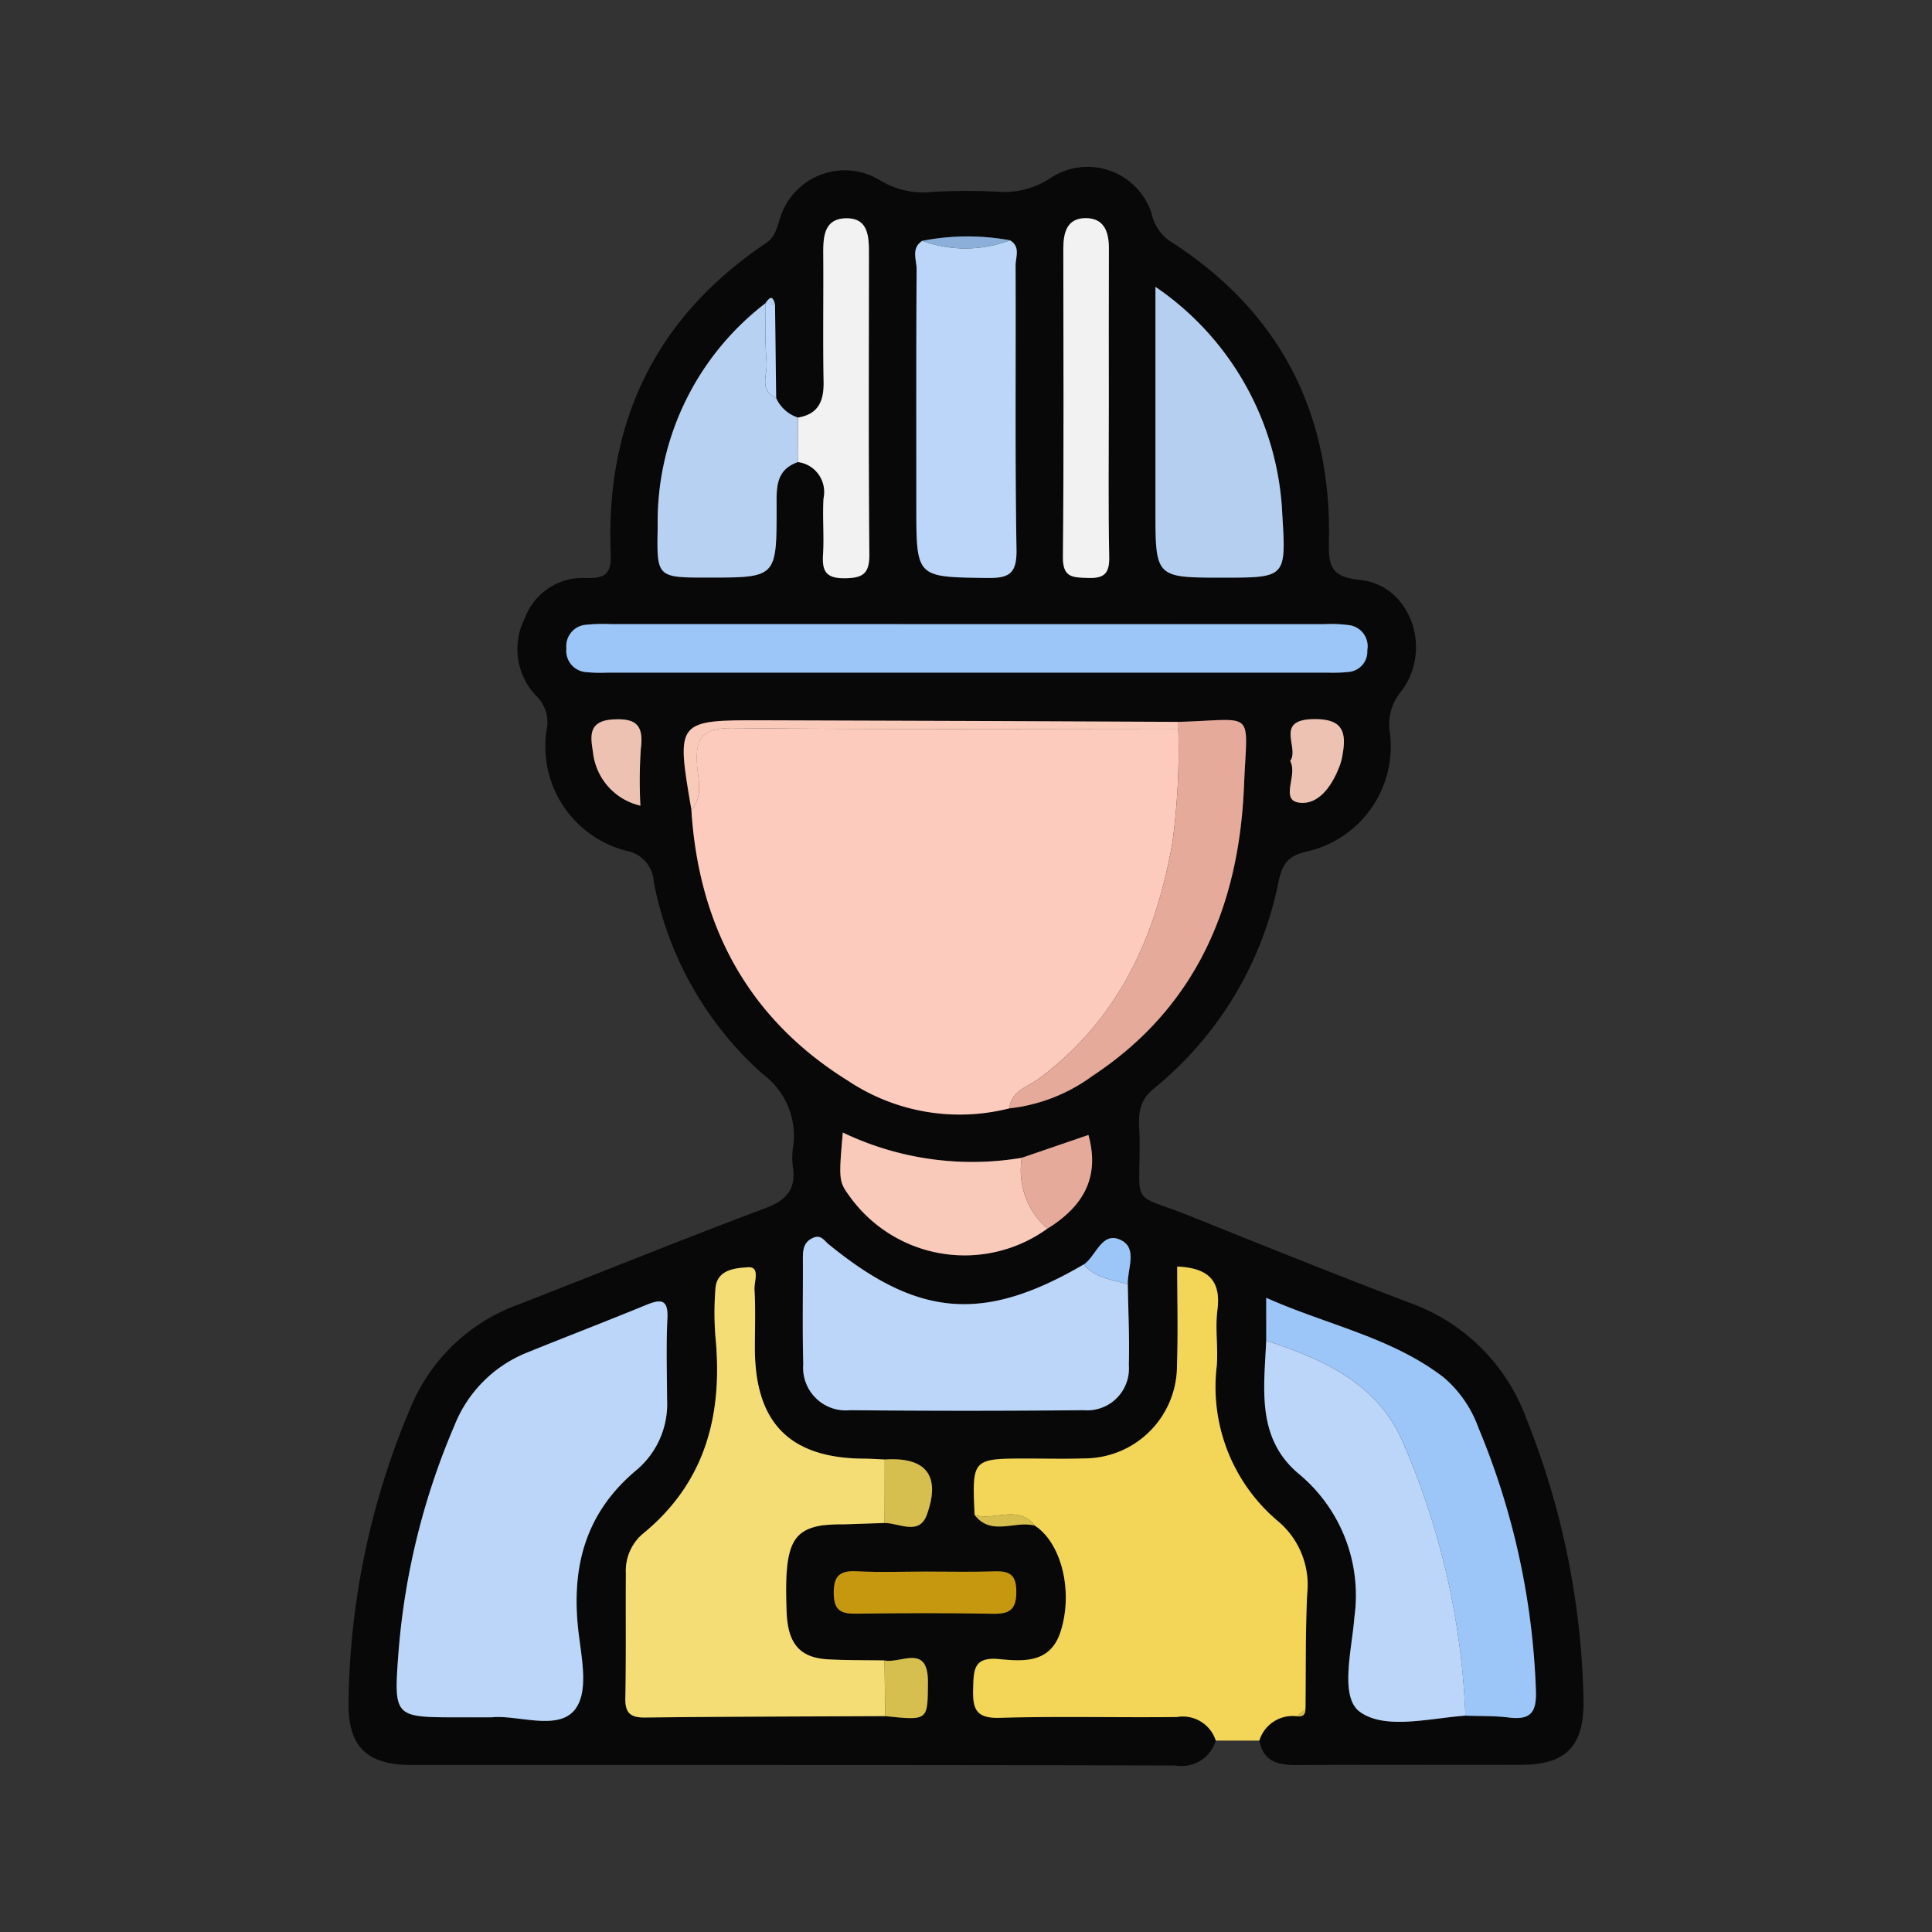 <svg xmlns="http://www.w3.org/2000/svg" width="107" height="107" viewBox="0 0 107 107">
  <rect x="0" y="0" width="107" height="107" fill="#333333" stroke="none"/>
  <g id="Grupo_845474" data-name="Grupo 845474" transform="translate(-240 -1286.742)">
    <rect id="Rectángulo_38178" data-name="Rectángulo 38178" width="107" height="107" transform="translate(240 1286.742)" fill="none"/>
    <g id="Grupo_845641" data-name="Grupo 845641" transform="translate(-7968.681 1885.489)">
      <path id="Trazado_584266" data-name="Trazado 584266" d="M8276.013-502.346a1.976,1.976,0,0,1-2.228,1.38c-14.108-.044-28.216-.025-42.324-.031-2.46,0-3.506-1.023-3.477-3.437a42.909,42.909,0,0,1,3.472-16.44,10.207,10.207,0,0,1,5.978-5.64c4.551-1.776,9.079-3.607,13.65-5.328,1.166-.439,1.69-1.055,1.51-2.28a3.946,3.946,0,0,1,0-1.035,4.251,4.251,0,0,0-1.7-4.128,19.029,19.029,0,0,1-6.006-10.63,1.844,1.844,0,0,0-1.519-1.712,5.968,5.968,0,0,1-4.413-6.714,2,2,0,0,0-.547-1.833,3.755,3.755,0,0,1-.66-4.338,3.421,3.421,0,0,1,3.393-2.224c1.022.034,1.407-.212,1.363-1.327-.3-7.3,2.476-13.1,8.585-17.209.569-.382.611-.9.807-1.431a3.744,3.744,0,0,1,5.483-2.084,4.568,4.568,0,0,0,2.9.671,33.511,33.511,0,0,1,3.625-.014,4.64,4.64,0,0,0,3.023-.8,3.722,3.722,0,0,1,5.518,1.966,2.564,2.564,0,0,0,.963,1.525c6.1,3.873,9.021,9.479,8.874,16.675-.026,1.291.059,1.975,1.707,2.134,2.8.269,4.075,3.851,2.289,6.175a2.856,2.856,0,0,0-.62,2.3,5.97,5.97,0,0,1-4.621,6.573c-1.1.243-1.348.77-1.548,1.666a19.729,19.729,0,0,1-6.895,11.449c-1.05.846-.81,1.814-.8,2.79.037,3.926-.58,2.913,2.957,4.341,3.994,1.614,8,3.213,12.024,4.751a10.7,10.7,0,0,1,6.415,6.341,44.162,44.162,0,0,1,3.189,15.638c.041,2.573-.958,3.6-3.484,3.6-4.146.01-8.294-.012-12.438.013-1.028.006-1.82-.212-2.032-1.364a1.929,1.929,0,0,1,2.083-1.349c.3.046.479-.064.472-.391.026-2.127,0-4.258.095-6.382a4.608,4.608,0,0,0-1.582-4,9.722,9.722,0,0,1-3.428-8.622c.085-1.029-.093-2.085.039-3.1.21-1.634-.5-2.334-2.227-2.409,0,1.826.051,3.648-.012,5.467a5.132,5.132,0,0,1-5.169,5.158c-1.033.038-2.07.009-3.105.009-3.076,0-3.076,0-2.934,3.121.933,1.208,2.248.283,3.342.595,1.474.97,2.133,3.651,1.417,5.875-.568,1.762-2.062,1.641-3.426,1.513-1.4-.131-1.387.616-1.414,1.645-.029,1.114.153,1.647,1.468,1.608,3.271-.1,6.548-.008,9.822-.045A1.913,1.913,0,0,1,8276.013-502.346Zm-24.952-79.592,0,0a15.245,15.245,0,0,0-5.954,12.384c-.059,2.8-.05,2.8,2.784,2.8,3.791,0,3.8,0,3.8-3.848,0-1.05-.1-2.109,1.183-2.55a1.668,1.668,0,0,1,1.415,2c-.067,1.029.036,2.07-.027,3.1-.057.908.128,1.342,1.19,1.334,1.028-.008,1.384-.258,1.374-1.343-.052-5.57-.026-11.141-.022-16.712,0-.912-.066-1.88-1.23-1.88-1.263,0-1.308,1.018-1.3,1.992.014,2.355-.026,4.71.018,7.063.02,1.067-.284,1.793-1.419,1.981a1.985,1.985,0,0,1-1.2-1.082l-.069-5.2C8251.457-582.477,8251.26-582.218,8251.061-581.938Zm15.63,51.235c1.921-1.187,2.937-2.78,2.27-5.186l-3.686,1.263a16.6,16.6,0,0,1-9.914-1.4c-.231,2.6-.217,2.72.355,3.5A7.832,7.832,0,0,0,8266.69-530.7Zm7.253-28.065q-11.473-.045-22.944-.088c-4.882-.013-4.882,0-4.028,4.968.407,6.445,3.154,11.57,8.69,15.006a11.146,11.146,0,0,0,8.921,1.517,9.485,9.485,0,0,0,4.581-1.779c5.768-3.8,8.146-9.439,8.416-16.079C8277.756-559.545,8278.275-558.884,8273.943-558.768Zm-9.329-26.671a13.024,13.024,0,0,0-4.861.031c-.627.416-.3,1.049-.308,1.57-.03,4.377-.017,8.753-.018,13.13,0,3.965,0,3.915,3.895,3.97,1.233.017,1.678-.218,1.655-1.579-.091-5.239-.028-10.481-.052-15.721C8264.923-584.5,8265.218-585.087,8264.614-585.438Zm14.193,60.94c-.116,2.629-.559,5.381,1.786,7.361a8.744,8.744,0,0,1,3.1,7.947c-.14,1.8-.839,4.418.295,5.247,1.389,1.015,3.85.358,5.847.214.8.03,1.608,0,2.4.1,1.2.151,1.553-.271,1.5-1.505a41.418,41.418,0,0,0-3.184-14.547,6.575,6.575,0,0,0-1.942-2.8c-2.9-2.221-6.462-2.894-9.811-4.394Zm-7.665-3.114c-.041-.858.581-2.017-.42-2.473-1.027-.466-1.331.89-2.008,1.362-5.53,3.235-9.163,2.952-14.137-1.109-.256-.209-.422-.547-.854-.362-.524.222-.577.642-.575,1.129.013,1.954-.032,3.909.021,5.861a2.369,2.369,0,0,0,2.6,2.559q6.466.058,12.928,0a2.314,2.314,0,0,0,2.5-2.489C8271.238-524.626,8271.164-526.12,8271.143-527.612Zm-13.47,13.213c.82,0,1.918.716,2.343-.459.786-2.183-.065-3.209-2.333-3.057-.4-.016-.8-.043-1.206-.047-4.06-.039-5.976-1.988-5.987-6.095,0-1.094.041-2.19-.021-3.281-.023-.433.337-1.281-.383-1.223-.667.053-1.723.1-1.783,1.223a16.85,16.85,0,0,0,0,2.589c.425,4.323-.523,8.113-4.052,10.977a2.691,2.691,0,0,0-.906,2.165c-.018,2.3.016,4.606-.029,6.909-.019.835.286,1.083,1.1,1.074,4.43-.05,8.861-.056,13.292-.077,2.413.247,2.351.247,2.366-1.876.015-2.157-1.49-1.028-2.4-1.206-1.034-.017-2.072,0-3.106-.059-1.575-.082-2.246-.86-2.315-2.6-.144-3.611.233-4.544,1.978-4.824a9.879,9.879,0,0,1,1.207-.054C8256.18-514.351,8256.928-514.374,8257.673-514.4Zm-21.766,10.763c1.37-.144,3.543.721,4.526-.323.967-1.027.391-3.194.243-4.828-.313-3.458.564-6.319,3.312-8.587a4.768,4.768,0,0,0,1.639-3.85c-.008-1.5-.055-2.995.019-4.487.055-1.116-.392-1.084-1.2-.75-2.178.9-4.377,1.738-6.558,2.623a7.208,7.208,0,0,0-4.032,4.038,39.654,39.654,0,0,0-3.109,12.667c-.257,3.494-.227,3.5,3.337,3.5Zm26.452-60.543q-9.92,0-19.842,0a9.554,9.554,0,0,0-1.377.034,1.188,1.188,0,0,0-1.1,1.307,1.184,1.184,0,0,0,1.086,1.316,8.285,8.285,0,0,0,1.206.029q19.928,0,39.856,0a8.473,8.473,0,0,0,1.205-.04,1.129,1.129,0,0,0,1.007-1.2,1.179,1.179,0,0,0-1-1.388,7.8,7.8,0,0,0-1.374-.056Q8272.195-564.182,8262.359-564.18Zm10.313-18.681v12.333c0,3.769,0,3.769,3.735,3.769,3.49,0,3.507,0,3.289-3.5A16.084,16.084,0,0,0,8272.673-582.861Zm-2.582,6.5c0-2.876-.009-5.752,0-8.628,0-.915-.264-1.676-1.281-1.678-1.051,0-1.243.813-1.242,1.7,0,5.694.029,11.389-.023,17.082-.012,1.142.563,1.115,1.386,1.145.9.032,1.2-.245,1.177-1.168C8270.054-570.724,8270.091-573.543,8270.091-576.362Zm-10.157,64.654c-1.26,0-2.52.049-3.777-.016-.938-.049-1.312.215-1.3,1.229.012.973.436,1.126,1.255,1.116,2.518-.032,5.035-.044,7.553.005.938.018,1.31-.233,1.3-1.247-.008-.99-.448-1.125-1.258-1.1C8262.453-511.677,8261.191-511.708,8259.934-511.707Zm20.2-44.9c.438.785-.592,2.171.509,2.312,1.129.145,1.9-1.062,2.292-2.211a3.731,3.731,0,0,0,.107-.5c.241-1.33-.109-1.952-1.663-1.913C8279.251-558.864,8280.666-557.317,8280.134-556.6Zm-35.986,2.478a25.978,25.978,0,0,1,.025-3.176c.168-1.314-.293-1.679-1.574-1.6-1.417.091-1.188,1.047-1.075,1.83A3.414,3.414,0,0,0,8244.147-554.126Z" fill="#080808"/>
      <path id="Trazado_584267" data-name="Trazado 584267" d="M8328.075-399.617c-.143-3.121-.143-3.121,2.934-3.121,1.034,0,2.071.029,3.106-.009a5.131,5.131,0,0,0,5.167-5.158c.064-1.818.013-3.641.013-5.467,1.723.076,2.437.776,2.227,2.409-.132,1.019.046,2.075-.036,3.1a9.712,9.712,0,0,0,3.424,8.622,4.6,4.6,0,0,1,1.583,4c-.1,2.124-.068,4.254-.094,6.382l-.474.391a1.926,1.926,0,0,0-2.081,1.349l-2.412,0a1.913,1.913,0,0,0-2.148-1.306c-3.273.037-6.551-.051-9.824.045-1.312.038-1.5-.494-1.465-1.608.026-1.029.015-1.776,1.415-1.645,1.362.128,2.855.249,3.424-1.513.717-2.224.056-4.905-1.417-5.875C8330.479-400.214,8329.161-399.262,8328.075-399.617Z" transform="translate(-65.417 -115.228)" fill="#f3d657"/>
      <path id="Trazado_584268" data-name="Trazado 584268" d="M8300.492-478.538a11.141,11.141,0,0,1-8.919-1.517c-5.537-3.436-8.283-8.562-8.692-15.007.661-.75.378-1.668.313-2.478-.119-1.541.337-2.074,1.987-2.057,8.221.087,16.444.04,24.666.04a38.291,38.291,0,0,1-.33,6.321c-.926,5.242-2.99,9.786-7.4,13.06C8301.525-479.735,8300.59-479.518,8300.492-478.538Z" transform="translate(-35.909 -58.826)" fill="#fdcbbd"/>
      <path id="Trazado_584269" data-name="Trazado 584269" d="M8240.949-384.752h-1.826c-3.564,0-3.595,0-3.339-3.5a39.68,39.68,0,0,1,3.11-12.667,7.206,7.206,0,0,1,4.031-4.038c2.183-.885,4.382-1.727,6.559-2.623.813-.334,1.26-.367,1.2.75-.072,1.492-.024,2.991-.017,4.487a4.787,4.787,0,0,1-1.64,3.85c-2.747,2.268-3.624,5.13-3.312,8.587.146,1.634.725,3.8-.244,4.828C8244.493-384.031,8242.32-384.9,8240.949-384.752Z" transform="translate(-5.041 -118.885)" fill="#bbd6f9"/>
      <path id="Trazado_584270" data-name="Trazado 584270" d="M8286.7-388.41c-4.432.021-8.862.027-13.293.077-.811.009-1.115-.238-1.1-1.074.046-2.3.013-4.606.029-6.908a2.694,2.694,0,0,1,.906-2.165c3.527-2.864,4.477-6.654,4.052-10.977a16.85,16.85,0,0,1,0-2.589c.062-1.119,1.116-1.169,1.783-1.223.72-.058.358.791.383,1.223.063,1.09.02,2.187.021,3.281.011,4.107,1.927,6.055,5.987,6.095.4,0,.8.031,1.205.047q0,1.759-.008,3.517-1.122.037-2.241.075a9.836,9.836,0,0,0-1.205.054c-1.745.279-2.122,1.212-1.979,4.824.07,1.743.741,2.521,2.316,2.6,1.033.054,2.071.041,3.107.058Q8286.68-389.952,8286.7-388.41Z" transform="translate(-28.993 -115.293)" fill="#f4dd74"/>
      <path id="Trazado_584271" data-name="Trazado 584271" d="M8318.726-415.5c.022,1.492.1,2.986.055,4.476a2.312,2.312,0,0,1-2.5,2.489q-6.464.062-12.93,0a2.367,2.367,0,0,1-2.6-2.559c-.054-1.952-.011-3.907-.021-5.861,0-.487.052-.907.574-1.129.435-.185.6.154.856.362,4.973,4.061,8.6,4.344,14.134,1.109C8316.918-415.827,8317.876-415.782,8318.726-415.5Z" transform="translate(-47.583 -112.111)" fill="#bbd6f9"/>
      <path id="Trazado_584272" data-name="Trazado 584272" d="M8285.165-516.256q9.836,0,19.67,0a7.814,7.814,0,0,1,1.375.056,1.18,1.18,0,0,1,1,1.388,1.129,1.129,0,0,1-1.006,1.2,8.464,8.464,0,0,1-1.205.041q-19.929,0-39.858,0a8.274,8.274,0,0,1-1.2-.029,1.183,1.183,0,0,1-1.086-1.316,1.186,1.186,0,0,1,1.1-1.307,9.579,9.579,0,0,1,1.378-.034Q8275.243-516.257,8285.165-516.256Z" transform="translate(-22.804 -47.924)" fill="#9cc5f8"/>
      <path id="Trazado_584273" data-name="Trazado 584273" d="M8385.754-380.744c-2,.144-4.46.8-5.848-.214-1.135-.829-.435-3.452-.3-5.247a8.739,8.739,0,0,0-3.1-7.947c-2.343-1.98-1.9-4.732-1.784-7.361,3.111,1.012,6.094,2.337,7.514,5.505A41.744,41.744,0,0,1,8385.754-380.744Z" transform="translate(-95.914 -122.985)" fill="#bbd6f9"/>
      <path id="Trazado_584274" data-name="Trazado 584274" d="M8323.965-577.705c.6.351.31.935.312,1.4.023,5.24-.038,10.482.051,15.721.023,1.361-.42,1.6-1.653,1.579-3.894-.055-3.895,0-3.895-3.97,0-4.377-.012-8.753.016-13.13,0-.521-.318-1.154.31-1.569A7,7,0,0,0,8323.965-577.705Z" transform="translate(-59.35 -7.733)" fill="#bbd6f9"/>
      <path id="Trazado_584275" data-name="Trazado 584275" d="M8385.96-385.231a41.721,41.721,0,0,0-3.514-15.264c-1.42-3.168-4.4-4.494-7.514-5.505v-2.373c3.346,1.5,6.906,2.173,9.808,4.394a6.567,6.567,0,0,1,1.942,2.8,41.421,41.421,0,0,1,3.186,14.546c.047,1.234-.3,1.656-1.506,1.505C8387.569-385.227,8386.762-385.2,8385.96-385.231Z" transform="translate(-96.123 -118.498)" fill="#9cc5f8"/>
      <path id="Trazado_584276" data-name="Trazado 584276" d="M8357.193-570.253a16.093,16.093,0,0,1,7.025,12.606c.218,3.5.2,3.5-3.289,3.5-3.736,0-3.736,0-3.736-3.769Z" transform="translate(-84.52 -12.608)" fill="#b5cff0"/>
      <path id="Trazado_584277" data-name="Trazado 584277" d="M8285.239-558.812c-1.278.441-1.184,1.5-1.183,2.55,0,3.848-.009,3.848-3.8,3.848-2.838,0-2.845,0-2.785-2.8a15.249,15.249,0,0,1,5.955-12.384c.018,1.089-.018,2.183.074,3.265.057.671-.444,1.535.528,1.972a1.988,1.988,0,0,0,1.2,1.082Q8285.239-560.044,8285.239-558.812Z" transform="translate(-32.364 -14.346)" fill="#b7d1f3"/>
      <path id="Trazado_584278" data-name="Trazado 584278" d="M8333.8-479.388c.1-.98,1.034-1.2,1.628-1.638,4.405-3.274,6.471-7.818,7.4-13.06a38.722,38.722,0,0,0,.33-6.321c0-.128,0-.257,0-.385,4.333-.117,3.813-.777,3.636,3.545-.271,6.64-2.646,12.281-8.416,16.079A9.486,9.486,0,0,1,8333.8-479.388Z" transform="translate(-69.217 -57.975)" fill="#e6aa9a"/>
      <path id="Trazado_584279" data-name="Trazado 584279" d="M8299.939-567.734q0-1.232,0-2.464c1.134-.188,1.439-.914,1.421-1.981-.044-2.354,0-4.709-.019-7.063-.007-.975.041-1.993,1.3-1.993,1.163,0,1.23.967,1.229,1.88,0,5.571-.028,11.141.023,16.712.012,1.085-.346,1.335-1.372,1.343-1.063.009-1.249-.426-1.191-1.334.064-1.03-.039-2.07.027-3.1A1.669,1.669,0,0,0,8299.939-567.734Z" transform="translate(-47.065 -5.423)" fill="#f2f2f3"/>
      <path id="Trazado_584280" data-name="Trazado 584280" d="M8318.2-429.521a7.834,7.834,0,0,1-10.977-1.82c-.571-.783-.586-.9-.354-3.5a16.6,16.6,0,0,0,9.911,1.4A4.262,4.262,0,0,0,8318.2-429.521Z" transform="translate(-51.51 -101.182)" fill="#f9c9ba"/>
      <path id="Trazado_584281" data-name="Trazado 584281" d="M8344.92-570.953c0,2.818-.035,5.637.022,8.455.019.923-.28,1.2-1.179,1.168-.821-.029-1.395,0-1.385-1.145.054-5.693.028-11.388.022-17.082,0-.889.192-1.7,1.242-1.7,1.019,0,1.286.763,1.282,1.678C8344.912-576.7,8344.92-573.828,8344.92-570.953Z" transform="translate(-74.829 -5.409)" fill="#f2f2f3"/>
      <path id="Trazado_584282" data-name="Trazado 584282" d="M8310.762-364.575c1.258,0,2.518.031,3.775-.011.807-.027,1.25.109,1.256,1.1.008,1.014-.361,1.265-1.3,1.247-2.516-.049-5.037-.038-7.555-.006-.818.01-1.242-.142-1.254-1.116-.012-1.014.361-1.278,1.3-1.229C8308.238-364.525,8309.5-364.574,8310.762-364.575Z" transform="translate(-50.826 -147.133)" fill="#c69810"/>
      <path id="Trazado_584283" data-name="Trazado 584283" d="M8337.107-429.261a4.255,4.255,0,0,1-1.419-3.923l3.689-1.263C8340.042-432.041,8339.026-430.448,8337.107-429.261Z" transform="translate(-70.415 -101.442)" fill="#e6aa9a"/>
      <path id="Trazado_584284" data-name="Trazado 584284" d="M8309.042-500.762c0,.128,0,.257,0,.385-8.223,0-16.447.047-24.668-.04-1.648-.017-2.1.516-1.985,2.057.063.81.347,1.728-.313,2.478-.853-4.97-.853-4.981,4.027-4.967Q8297.57-500.818,8309.042-500.762Z" transform="translate(-35.1 -58.006)" fill="#f9c9ba"/>
      <path id="Trazado_584285" data-name="Trazado 584285" d="M8378.725-498.718c.533-.713-.883-2.26,1.245-2.313,1.554-.039,1.9.583,1.664,1.913a3.589,3.589,0,0,1-.109.5c-.389,1.148-1.162,2.355-2.291,2.211C8378.133-496.547,8379.163-497.933,8378.725-498.718Z" transform="translate(-98.59 -57.886)" fill="#edc2b3"/>
      <path id="Trazado_584286" data-name="Trazado 584286" d="M8269.594-496.22a3.414,3.414,0,0,1-2.625-2.942c-.112-.783-.341-1.739,1.075-1.83,1.283-.083,1.742.282,1.575,1.6A25.782,25.782,0,0,0,8269.594-496.22Z" transform="translate(-25.445 -57.906)" fill="#edc2b3"/>
      <path id="Trazado_584287" data-name="Trazado 584287" d="M8313.826-378.995q.006-1.758.008-3.517c2.268-.152,3.121.875,2.332,3.058C8315.742-378.279,8314.646-378.992,8313.826-378.995Z" transform="translate(-56.152 -135.404)" fill="#d6be4f"/>
      <path id="Trazado_584288" data-name="Trazado 584288" d="M8313.854-347.482q-.018-1.541-.031-3.082c.905.178,2.412-.95,2.4,1.206C8316.2-347.236,8316.267-347.235,8313.854-347.482Z" transform="translate(-56.149 -156.22)" fill="#d6be4f"/>
      <path id="Trazado_584289" data-name="Trazado 584289" d="M8348.174-415.374c-.849-.282-1.808-.326-2.427-1.111.68-.472.982-1.828,2.008-1.362C8348.757-417.391,8348.137-416.232,8348.174-415.374Z" transform="translate(-77.032 -112.238)" fill="#9cc5f8"/>
      <path id="Trazado_584290" data-name="Trazado 584290" d="M8324.7-578.109a7,7,0,0,1-4.86.031A13.021,13.021,0,0,1,8324.7-578.109Z" transform="translate(-60.085 -7.33)" fill="#8bafd8"/>
      <path id="Trazado_584291" data-name="Trazado 584291" d="M8295.311-562.359c-.971-.437-.469-1.3-.527-1.972-.092-1.083-.057-2.176-.074-3.265l0,0,.539.037Z" transform="translate(-43.645 -14.346)" fill="#bbd6f9"/>
      <path id="Trazado_584292" data-name="Trazado 584292" d="M8328.231-373.655c1.086.355,2.405-.6,3.342.595C8330.479-373.372,8329.165-372.447,8328.231-373.655Z" transform="translate(-65.575 -141.189)" fill="#d6be4f"/>
      <path id="Trazado_584293" data-name="Trazado 584293" d="M8295.242-568.13l-.538-.037C8294.9-568.447,8295.1-568.706,8295.242-568.13Z" transform="translate(-43.643 -13.771)" fill="#b7d1f3"/>
      <path id="Trazado_584294" data-name="Trazado 584294" d="M8379.844-342.112l.472-.391C8380.321-342.176,8380.146-342.066,8379.844-342.112Z" transform="translate(-99.336 -161.585)" fill="#d6be4f"/>
    </g>
  </g>
</svg>

